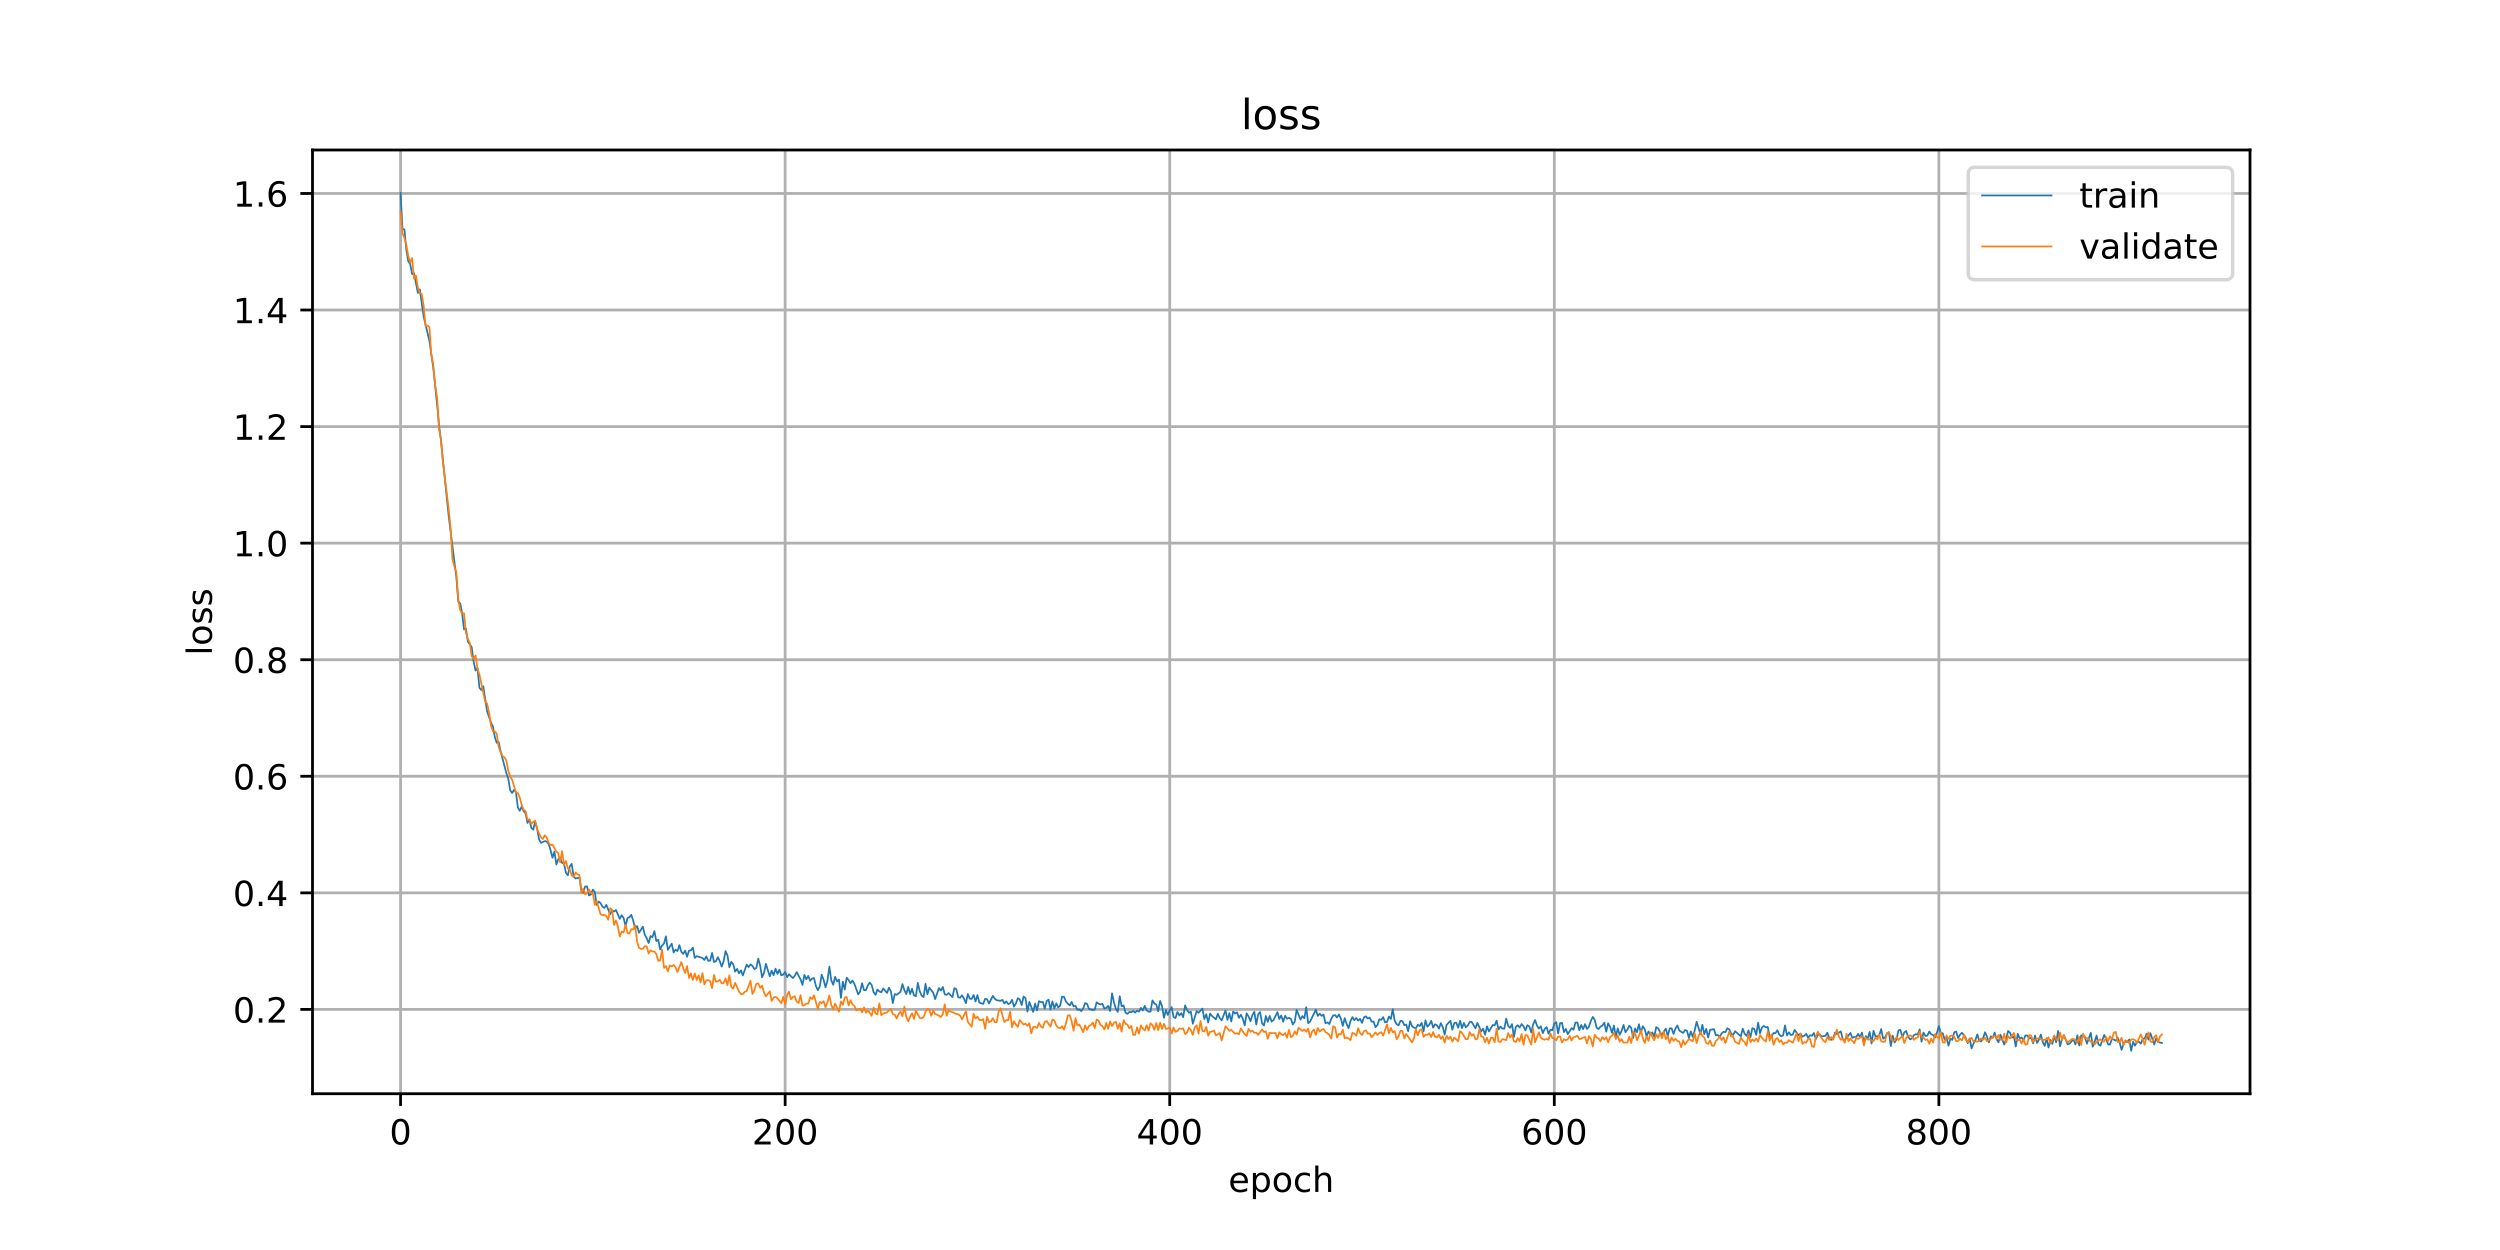<?xml version="1.0" encoding="utf-8" standalone="no"?>
<!DOCTYPE svg PUBLIC "-//W3C//DTD SVG 1.1//EN"
  "http://www.w3.org/Graphics/SVG/1.1/DTD/svg11.dtd">
<!-- Created with matplotlib (https://matplotlib.org/) -->
<svg height="360pt" version="1.1" viewBox="0 0 720 360" width="720pt" xmlns="http://www.w3.org/2000/svg" xmlns:xlink="http://www.w3.org/1999/xlink">
 <defs>
  <style type="text/css">
*{stroke-linecap:butt;stroke-linejoin:round;}
  </style>
 </defs>
 <g id="figure_1">
  <g id="patch_1">
   <path d="M 0 360 
L 720 360 
L 720 0 
L 0 0 
z
" style="fill:#ffffff;"/>
  </g>
  <g id="axes_1">
   <g id="patch_2">
    <path d="M 90 315 
L 648 315 
L 648 43.2 
L 90 43.2 
z
" style="fill:#ffffff;"/>
   </g>
   <g id="matplotlib.axis_1">
    <g id="xtick_1">
     <g id="line2d_1">
      <path clip-path="url(#paa485104b6)" d="M 115.364 315 
L 115.364 43.2 
" style="fill:none;stroke:#b0b0b0;stroke-linecap:square;stroke-width:0.8;"/>
     </g>
     <g id="line2d_2">
      <defs>
       <path d="M 0 0 
L 0 3.5 
" id="m91dec54a75" style="stroke:#000000;stroke-width:0.8;"/>
      </defs>
      <g>
       <use style="stroke:#000000;stroke-width:0.8;" x="115.364" xlink:href="#m91dec54a75" y="315"/>
      </g>
     </g>
     <g id="text_1">
      <!-- 0 -->
      <defs>
       <path d="M 31.781 66.406 
Q 24.172 66.406 20.328 58.906 
Q 16.5 51.422 16.5 36.375 
Q 16.5 21.391 20.328 13.891 
Q 24.172 6.391 31.781 6.391 
Q 39.453 6.391 43.281 13.891 
Q 47.125 21.391 47.125 36.375 
Q 47.125 51.422 43.281 58.906 
Q 39.453 66.406 31.781 66.406 
z
M 31.781 74.219 
Q 44.047 74.219 50.516 64.516 
Q 56.984 54.828 56.984 36.375 
Q 56.984 17.969 50.516 8.266 
Q 44.047 -1.422 31.781 -1.422 
Q 19.531 -1.422 13.062 8.266 
Q 6.594 17.969 6.594 36.375 
Q 6.594 54.828 13.062 64.516 
Q 19.531 74.219 31.781 74.219 
z
" id="DejaVuSans-48"/>
      </defs>
      <g transform="translate(112.182 329.598)scale(0.1 -0.1)">
       <use xlink:href="#DejaVuSans-48"/>
      </g>
     </g>
    </g>
    <g id="xtick_2">
     <g id="line2d_3">
      <path clip-path="url(#paa485104b6)" d="M 226.122 315 
L 226.122 43.2 
" style="fill:none;stroke:#b0b0b0;stroke-linecap:square;stroke-width:0.8;"/>
     </g>
     <g id="line2d_4">
      <g>
       <use style="stroke:#000000;stroke-width:0.8;" x="226.122" xlink:href="#m91dec54a75" y="315"/>
      </g>
     </g>
     <g id="text_2">
      <!-- 200 -->
      <defs>
       <path d="M 19.188 8.297 
L 53.609 8.297 
L 53.609 0 
L 7.328 0 
L 7.328 8.297 
Q 12.938 14.109 22.625 23.891 
Q 32.328 33.688 34.812 36.531 
Q 39.547 41.844 41.422 45.531 
Q 43.312 49.219 43.312 52.781 
Q 43.312 58.594 39.234 62.25 
Q 35.156 65.922 28.609 65.922 
Q 23.969 65.922 18.812 64.312 
Q 13.672 62.703 7.812 59.422 
L 7.812 69.391 
Q 13.766 71.781 18.938 73 
Q 24.125 74.219 28.422 74.219 
Q 39.75 74.219 46.484 68.547 
Q 53.219 62.891 53.219 53.422 
Q 53.219 48.922 51.531 44.891 
Q 49.859 40.875 45.406 35.406 
Q 44.188 33.984 37.641 27.219 
Q 31.109 20.453 19.188 8.297 
z
" id="DejaVuSans-50"/>
      </defs>
      <g transform="translate(216.578 329.598)scale(0.1 -0.1)">
       <use xlink:href="#DejaVuSans-50"/>
       <use x="63.623" xlink:href="#DejaVuSans-48"/>
       <use x="127.246" xlink:href="#DejaVuSans-48"/>
      </g>
     </g>
    </g>
    <g id="xtick_3">
     <g id="line2d_5">
      <path clip-path="url(#paa485104b6)" d="M 336.88 315 
L 336.88 43.2 
" style="fill:none;stroke:#b0b0b0;stroke-linecap:square;stroke-width:0.8;"/>
     </g>
     <g id="line2d_6">
      <g>
       <use style="stroke:#000000;stroke-width:0.8;" x="336.88" xlink:href="#m91dec54a75" y="315"/>
      </g>
     </g>
     <g id="text_3">
      <!-- 400 -->
      <defs>
       <path d="M 37.797 64.312 
L 12.891 25.391 
L 37.797 25.391 
z
M 35.203 72.906 
L 47.609 72.906 
L 47.609 25.391 
L 58.016 25.391 
L 58.016 17.188 
L 47.609 17.188 
L 47.609 0 
L 37.797 0 
L 37.797 17.188 
L 4.891 17.188 
L 4.891 26.703 
z
" id="DejaVuSans-52"/>
      </defs>
      <g transform="translate(327.336 329.598)scale(0.1 -0.1)">
       <use xlink:href="#DejaVuSans-52"/>
       <use x="63.623" xlink:href="#DejaVuSans-48"/>
       <use x="127.246" xlink:href="#DejaVuSans-48"/>
      </g>
     </g>
    </g>
    <g id="xtick_4">
     <g id="line2d_7">
      <path clip-path="url(#paa485104b6)" d="M 447.638 315 
L 447.638 43.2 
" style="fill:none;stroke:#b0b0b0;stroke-linecap:square;stroke-width:0.8;"/>
     </g>
     <g id="line2d_8">
      <g>
       <use style="stroke:#000000;stroke-width:0.8;" x="447.638" xlink:href="#m91dec54a75" y="315"/>
      </g>
     </g>
     <g id="text_4">
      <!-- 600 -->
      <defs>
       <path d="M 33.016 40.375 
Q 26.375 40.375 22.484 35.828 
Q 18.609 31.297 18.609 23.391 
Q 18.609 15.531 22.484 10.953 
Q 26.375 6.391 33.016 6.391 
Q 39.656 6.391 43.531 10.953 
Q 47.406 15.531 47.406 23.391 
Q 47.406 31.297 43.531 35.828 
Q 39.656 40.375 33.016 40.375 
z
M 52.594 71.297 
L 52.594 62.312 
Q 48.875 64.062 45.094 64.984 
Q 41.312 65.922 37.594 65.922 
Q 27.828 65.922 22.672 59.328 
Q 17.531 52.734 16.797 39.406 
Q 19.672 43.656 24.016 45.922 
Q 28.375 48.188 33.594 48.188 
Q 44.578 48.188 50.953 41.516 
Q 57.328 34.859 57.328 23.391 
Q 57.328 12.156 50.688 5.359 
Q 44.047 -1.422 33.016 -1.422 
Q 20.359 -1.422 13.672 8.266 
Q 6.984 17.969 6.984 36.375 
Q 6.984 53.656 15.188 63.938 
Q 23.391 74.219 37.203 74.219 
Q 40.922 74.219 44.703 73.484 
Q 48.484 72.75 52.594 71.297 
z
" id="DejaVuSans-54"/>
      </defs>
      <g transform="translate(438.095 329.598)scale(0.1 -0.1)">
       <use xlink:href="#DejaVuSans-54"/>
       <use x="63.623" xlink:href="#DejaVuSans-48"/>
       <use x="127.246" xlink:href="#DejaVuSans-48"/>
      </g>
     </g>
    </g>
    <g id="xtick_5">
     <g id="line2d_9">
      <path clip-path="url(#paa485104b6)" d="M 558.397 315 
L 558.397 43.2 
" style="fill:none;stroke:#b0b0b0;stroke-linecap:square;stroke-width:0.8;"/>
     </g>
     <g id="line2d_10">
      <g>
       <use style="stroke:#000000;stroke-width:0.8;" x="558.397" xlink:href="#m91dec54a75" y="315"/>
      </g>
     </g>
     <g id="text_5">
      <!-- 800 -->
      <defs>
       <path d="M 31.781 34.625 
Q 24.75 34.625 20.719 30.859 
Q 16.703 27.094 16.703 20.516 
Q 16.703 13.922 20.719 10.156 
Q 24.75 6.391 31.781 6.391 
Q 38.812 6.391 42.859 10.172 
Q 46.922 13.969 46.922 20.516 
Q 46.922 27.094 42.891 30.859 
Q 38.875 34.625 31.781 34.625 
z
M 21.922 38.812 
Q 15.578 40.375 12.031 44.719 
Q 8.5 49.078 8.5 55.328 
Q 8.5 64.062 14.719 69.141 
Q 20.953 74.219 31.781 74.219 
Q 42.672 74.219 48.875 69.141 
Q 55.078 64.062 55.078 55.328 
Q 55.078 49.078 51.531 44.719 
Q 48 40.375 41.703 38.812 
Q 48.828 37.156 52.797 32.312 
Q 56.781 27.484 56.781 20.516 
Q 56.781 9.906 50.312 4.234 
Q 43.844 -1.422 31.781 -1.422 
Q 19.734 -1.422 13.25 4.234 
Q 6.781 9.906 6.781 20.516 
Q 6.781 27.484 10.781 32.312 
Q 14.797 37.156 21.922 38.812 
z
M 18.312 54.391 
Q 18.312 48.734 21.844 45.562 
Q 25.391 42.391 31.781 42.391 
Q 38.141 42.391 41.719 45.562 
Q 45.312 48.734 45.312 54.391 
Q 45.312 60.062 41.719 63.234 
Q 38.141 66.406 31.781 66.406 
Q 25.391 66.406 21.844 63.234 
Q 18.312 60.062 18.312 54.391 
z
" id="DejaVuSans-56"/>
      </defs>
      <g transform="translate(548.853 329.598)scale(0.1 -0.1)">
       <use xlink:href="#DejaVuSans-56"/>
       <use x="63.623" xlink:href="#DejaVuSans-48"/>
       <use x="127.246" xlink:href="#DejaVuSans-48"/>
      </g>
     </g>
    </g>
    <g id="text_6">
     <!-- epoch -->
     <defs>
      <path d="M 56.203 29.594 
L 56.203 25.203 
L 14.891 25.203 
Q 15.484 15.922 20.484 11.062 
Q 25.484 6.203 34.422 6.203 
Q 39.594 6.203 44.453 7.469 
Q 49.312 8.734 54.109 11.281 
L 54.109 2.781 
Q 49.266 0.734 44.188 -0.344 
Q 39.109 -1.422 33.891 -1.422 
Q 20.797 -1.422 13.156 6.188 
Q 5.516 13.812 5.516 26.812 
Q 5.516 40.234 12.766 48.109 
Q 20.016 56 32.328 56 
Q 43.359 56 49.781 48.891 
Q 56.203 41.797 56.203 29.594 
z
M 47.219 32.234 
Q 47.125 39.594 43.094 43.984 
Q 39.062 48.391 32.422 48.391 
Q 24.906 48.391 20.391 44.141 
Q 15.875 39.891 15.188 32.172 
z
" id="DejaVuSans-101"/>
      <path d="M 18.109 8.203 
L 18.109 -20.797 
L 9.078 -20.797 
L 9.078 54.688 
L 18.109 54.688 
L 18.109 46.391 
Q 20.953 51.266 25.266 53.625 
Q 29.594 56 35.594 56 
Q 45.562 56 51.781 48.094 
Q 58.016 40.188 58.016 27.297 
Q 58.016 14.406 51.781 6.484 
Q 45.562 -1.422 35.594 -1.422 
Q 29.594 -1.422 25.266 0.953 
Q 20.953 3.328 18.109 8.203 
z
M 48.688 27.297 
Q 48.688 37.203 44.609 42.844 
Q 40.531 48.484 33.406 48.484 
Q 26.266 48.484 22.188 42.844 
Q 18.109 37.203 18.109 27.297 
Q 18.109 17.391 22.188 11.75 
Q 26.266 6.109 33.406 6.109 
Q 40.531 6.109 44.609 11.75 
Q 48.688 17.391 48.688 27.297 
z
" id="DejaVuSans-112"/>
      <path d="M 30.609 48.391 
Q 23.391 48.391 19.188 42.75 
Q 14.984 37.109 14.984 27.297 
Q 14.984 17.484 19.156 11.844 
Q 23.344 6.203 30.609 6.203 
Q 37.797 6.203 41.984 11.859 
Q 46.188 17.531 46.188 27.297 
Q 46.188 37.016 41.984 42.703 
Q 37.797 48.391 30.609 48.391 
z
M 30.609 56 
Q 42.328 56 49.016 48.375 
Q 55.719 40.766 55.719 27.297 
Q 55.719 13.875 49.016 6.219 
Q 42.328 -1.422 30.609 -1.422 
Q 18.844 -1.422 12.172 6.219 
Q 5.516 13.875 5.516 27.297 
Q 5.516 40.766 12.172 48.375 
Q 18.844 56 30.609 56 
z
" id="DejaVuSans-111"/>
      <path d="M 48.781 52.594 
L 48.781 44.188 
Q 44.969 46.297 41.141 47.344 
Q 37.312 48.391 33.406 48.391 
Q 24.656 48.391 19.812 42.844 
Q 14.984 37.312 14.984 27.297 
Q 14.984 17.281 19.812 11.734 
Q 24.656 6.203 33.406 6.203 
Q 37.312 6.203 41.141 7.25 
Q 44.969 8.297 48.781 10.406 
L 48.781 2.094 
Q 45.016 0.344 40.984 -0.531 
Q 36.969 -1.422 32.422 -1.422 
Q 20.062 -1.422 12.781 6.344 
Q 5.516 14.109 5.516 27.297 
Q 5.516 40.672 12.859 48.328 
Q 20.219 56 33.016 56 
Q 37.156 56 41.109 55.141 
Q 45.062 54.297 48.781 52.594 
z
" id="DejaVuSans-99"/>
      <path d="M 54.891 33.016 
L 54.891 0 
L 45.906 0 
L 45.906 32.719 
Q 45.906 40.484 42.875 44.328 
Q 39.844 48.188 33.797 48.188 
Q 26.516 48.188 22.312 43.547 
Q 18.109 38.922 18.109 30.906 
L 18.109 0 
L 9.078 0 
L 9.078 75.984 
L 18.109 75.984 
L 18.109 46.188 
Q 21.344 51.125 25.703 53.562 
Q 30.078 56 35.797 56 
Q 45.219 56 50.047 50.172 
Q 54.891 44.344 54.891 33.016 
z
" id="DejaVuSans-104"/>
     </defs>
     <g transform="translate(353.772 343.277)scale(0.1 -0.1)">
      <use xlink:href="#DejaVuSans-101"/>
      <use x="61.523" xlink:href="#DejaVuSans-112"/>
      <use x="125" xlink:href="#DejaVuSans-111"/>
      <use x="186.182" xlink:href="#DejaVuSans-99"/>
      <use x="241.162" xlink:href="#DejaVuSans-104"/>
     </g>
    </g>
   </g>
   <g id="matplotlib.axis_2">
    <g id="ytick_1">
     <g id="line2d_11">
      <path clip-path="url(#paa485104b6)" d="M 90 290.71 
L 648 290.71 
" style="fill:none;stroke:#b0b0b0;stroke-linecap:square;stroke-width:0.8;"/>
     </g>
     <g id="line2d_12">
      <defs>
       <path d="M 0 0 
L -3.5 0 
" id="me040d6e6f1" style="stroke:#000000;stroke-width:0.8;"/>
      </defs>
      <g>
       <use style="stroke:#000000;stroke-width:0.8;" x="90" xlink:href="#me040d6e6f1" y="290.71"/>
      </g>
     </g>
     <g id="text_7">
      <!-- 0.2 -->
      <defs>
       <path d="M 10.688 12.406 
L 21 12.406 
L 21 0 
L 10.688 0 
z
" id="DejaVuSans-46"/>
      </defs>
      <g transform="translate(67.097 294.509)scale(0.1 -0.1)">
       <use xlink:href="#DejaVuSans-48"/>
       <use x="63.623" xlink:href="#DejaVuSans-46"/>
       <use x="95.41" xlink:href="#DejaVuSans-50"/>
      </g>
     </g>
    </g>
    <g id="ytick_2">
     <g id="line2d_13">
      <path clip-path="url(#paa485104b6)" d="M 90 257.139 
L 648 257.139 
" style="fill:none;stroke:#b0b0b0;stroke-linecap:square;stroke-width:0.8;"/>
     </g>
     <g id="line2d_14">
      <g>
       <use style="stroke:#000000;stroke-width:0.8;" x="90" xlink:href="#me040d6e6f1" y="257.139"/>
      </g>
     </g>
     <g id="text_8">
      <!-- 0.4 -->
      <g transform="translate(67.097 260.938)scale(0.1 -0.1)">
       <use xlink:href="#DejaVuSans-48"/>
       <use x="63.623" xlink:href="#DejaVuSans-46"/>
       <use x="95.41" xlink:href="#DejaVuSans-52"/>
      </g>
     </g>
    </g>
    <g id="ytick_3">
     <g id="line2d_15">
      <path clip-path="url(#paa485104b6)" d="M 90 223.568 
L 648 223.568 
" style="fill:none;stroke:#b0b0b0;stroke-linecap:square;stroke-width:0.8;"/>
     </g>
     <g id="line2d_16">
      <g>
       <use style="stroke:#000000;stroke-width:0.8;" x="90" xlink:href="#me040d6e6f1" y="223.568"/>
      </g>
     </g>
     <g id="text_9">
      <!-- 0.6 -->
      <g transform="translate(67.097 227.367)scale(0.1 -0.1)">
       <use xlink:href="#DejaVuSans-48"/>
       <use x="63.623" xlink:href="#DejaVuSans-46"/>
       <use x="95.41" xlink:href="#DejaVuSans-54"/>
      </g>
     </g>
    </g>
    <g id="ytick_4">
     <g id="line2d_17">
      <path clip-path="url(#paa485104b6)" d="M 90 189.997 
L 648 189.997 
" style="fill:none;stroke:#b0b0b0;stroke-linecap:square;stroke-width:0.8;"/>
     </g>
     <g id="line2d_18">
      <g>
       <use style="stroke:#000000;stroke-width:0.8;" x="90" xlink:href="#me040d6e6f1" y="189.997"/>
      </g>
     </g>
     <g id="text_10">
      <!-- 0.8 -->
      <g transform="translate(67.097 193.796)scale(0.1 -0.1)">
       <use xlink:href="#DejaVuSans-48"/>
       <use x="63.623" xlink:href="#DejaVuSans-46"/>
       <use x="95.41" xlink:href="#DejaVuSans-56"/>
      </g>
     </g>
    </g>
    <g id="ytick_5">
     <g id="line2d_19">
      <path clip-path="url(#paa485104b6)" d="M 90 156.426 
L 648 156.426 
" style="fill:none;stroke:#b0b0b0;stroke-linecap:square;stroke-width:0.8;"/>
     </g>
     <g id="line2d_20">
      <g>
       <use style="stroke:#000000;stroke-width:0.8;" x="90" xlink:href="#me040d6e6f1" y="156.426"/>
      </g>
     </g>
     <g id="text_11">
      <!-- 1.0 -->
      <defs>
       <path d="M 12.406 8.297 
L 28.516 8.297 
L 28.516 63.922 
L 10.984 60.406 
L 10.984 69.391 
L 28.422 72.906 
L 38.281 72.906 
L 38.281 8.297 
L 54.391 8.297 
L 54.391 0 
L 12.406 0 
z
" id="DejaVuSans-49"/>
      </defs>
      <g transform="translate(67.097 160.225)scale(0.1 -0.1)">
       <use xlink:href="#DejaVuSans-49"/>
       <use x="63.623" xlink:href="#DejaVuSans-46"/>
       <use x="95.41" xlink:href="#DejaVuSans-48"/>
      </g>
     </g>
    </g>
    <g id="ytick_6">
     <g id="line2d_21">
      <path clip-path="url(#paa485104b6)" d="M 90 122.855 
L 648 122.855 
" style="fill:none;stroke:#b0b0b0;stroke-linecap:square;stroke-width:0.8;"/>
     </g>
     <g id="line2d_22">
      <g>
       <use style="stroke:#000000;stroke-width:0.8;" x="90" xlink:href="#me040d6e6f1" y="122.855"/>
      </g>
     </g>
     <g id="text_12">
      <!-- 1.2 -->
      <g transform="translate(67.097 126.654)scale(0.1 -0.1)">
       <use xlink:href="#DejaVuSans-49"/>
       <use x="63.623" xlink:href="#DejaVuSans-46"/>
       <use x="95.41" xlink:href="#DejaVuSans-50"/>
      </g>
     </g>
    </g>
    <g id="ytick_7">
     <g id="line2d_23">
      <path clip-path="url(#paa485104b6)" d="M 90 89.284 
L 648 89.284 
" style="fill:none;stroke:#b0b0b0;stroke-linecap:square;stroke-width:0.8;"/>
     </g>
     <g id="line2d_24">
      <g>
       <use style="stroke:#000000;stroke-width:0.8;" x="90" xlink:href="#me040d6e6f1" y="89.284"/>
      </g>
     </g>
     <g id="text_13">
      <!-- 1.4 -->
      <g transform="translate(67.097 93.084)scale(0.1 -0.1)">
       <use xlink:href="#DejaVuSans-49"/>
       <use x="63.623" xlink:href="#DejaVuSans-46"/>
       <use x="95.41" xlink:href="#DejaVuSans-52"/>
      </g>
     </g>
    </g>
    <g id="ytick_8">
     <g id="line2d_25">
      <path clip-path="url(#paa485104b6)" d="M 90 55.713 
L 648 55.713 
" style="fill:none;stroke:#b0b0b0;stroke-linecap:square;stroke-width:0.8;"/>
     </g>
     <g id="line2d_26">
      <g>
       <use style="stroke:#000000;stroke-width:0.8;" x="90" xlink:href="#me040d6e6f1" y="55.713"/>
      </g>
     </g>
     <g id="text_14">
      <!-- 1.6 -->
      <g transform="translate(67.097 59.513)scale(0.1 -0.1)">
       <use xlink:href="#DejaVuSans-49"/>
       <use x="63.623" xlink:href="#DejaVuSans-46"/>
       <use x="95.41" xlink:href="#DejaVuSans-54"/>
      </g>
     </g>
    </g>
    <g id="text_15">
     <!-- loss -->
     <defs>
      <path d="M 9.422 75.984 
L 18.406 75.984 
L 18.406 0 
L 9.422 0 
z
" id="DejaVuSans-108"/>
      <path d="M 44.281 53.078 
L 44.281 44.578 
Q 40.484 46.531 36.375 47.5 
Q 32.281 48.484 27.875 48.484 
Q 21.188 48.484 17.844 46.438 
Q 14.5 44.391 14.5 40.281 
Q 14.5 37.156 16.891 35.375 
Q 19.281 33.594 26.516 31.984 
L 29.594 31.297 
Q 39.156 29.25 43.188 25.516 
Q 47.219 21.781 47.219 15.094 
Q 47.219 7.469 41.188 3.016 
Q 35.156 -1.422 24.609 -1.422 
Q 20.219 -1.422 15.453 -0.562 
Q 10.688 0.297 5.422 2 
L 5.422 11.281 
Q 10.406 8.688 15.234 7.391 
Q 20.062 6.109 24.812 6.109 
Q 31.156 6.109 34.562 8.281 
Q 37.984 10.453 37.984 14.406 
Q 37.984 18.062 35.516 20.016 
Q 33.062 21.969 24.703 23.781 
L 21.578 24.516 
Q 13.234 26.266 9.516 29.906 
Q 5.812 33.547 5.812 39.891 
Q 5.812 47.609 11.281 51.797 
Q 16.75 56 26.812 56 
Q 31.781 56 36.172 55.266 
Q 40.578 54.547 44.281 53.078 
z
" id="DejaVuSans-115"/>
     </defs>
     <g transform="translate(61.017 188.758)rotate(-90)scale(0.1 -0.1)">
      <use xlink:href="#DejaVuSans-108"/>
      <use x="27.783" xlink:href="#DejaVuSans-111"/>
      <use x="88.965" xlink:href="#DejaVuSans-115"/>
      <use x="141.064" xlink:href="#DejaVuSans-115"/>
     </g>
    </g>
   </g>
   <g id="line2d_27">
    <path clip-path="url(#paa485104b6)" d="M 115.364 55.555 
L 115.917 65.95 
L 116.471 66.08 
L 117.025 71.985 
L 117.579 75.258 
L 118.133 76.04 
L 118.686 78.942 
L 119.24 78.705 
L 120.348 84.368 
L 120.902 83.328 
L 122.009 91.183 
L 123.671 98.191 
L 124.778 105.916 
L 125.886 116.457 
L 126.439 122.425 
L 126.993 126.806 
L 129.208 148.555 
L 131.424 166.167 
L 131.977 173.242 
L 132.531 173.786 
L 133.085 176.553 
L 133.639 181.271 
L 134.193 181.058 
L 134.746 184.802 
L 135.854 186.401 
L 136.408 190.542 
L 136.961 193.13 
L 137.515 192.4 
L 138.069 198.073 
L 138.623 198.724 
L 139.177 197.638 
L 140.284 204.853 
L 141.392 208.122 
L 141.946 209.171 
L 142.499 212.237 
L 143.053 213.946 
L 143.607 213.625 
L 144.161 216.351 
L 145.822 222.619 
L 146.376 224.212 
L 146.93 227.592 
L 147.484 228.392 
L 148.037 227.483 
L 148.591 228.167 
L 149.145 232.554 
L 149.699 233.51 
L 150.252 232.274 
L 150.806 233.631 
L 151.36 234.218 
L 151.914 237.014 
L 152.468 235.997 
L 153.021 238.421 
L 153.575 238.936 
L 154.129 236.663 
L 154.683 238.621 
L 155.237 241.718 
L 155.79 242.741 
L 156.898 242.234 
L 157.452 242.381 
L 158.006 243.065 
L 158.559 244.801 
L 159.113 247.016 
L 159.667 245.275 
L 160.221 248.975 
L 160.775 247.51 
L 161.328 246.96 
L 161.882 248.512 
L 162.436 248.689 
L 162.99 251.392 
L 163.543 252.096 
L 164.097 249.496 
L 164.651 248.803 
L 165.205 252.476 
L 165.759 253.005 
L 166.866 252.746 
L 167.42 256.181 
L 167.974 257.081 
L 168.528 255.309 
L 169.081 255.298 
L 169.635 257.877 
L 170.189 257.611 
L 170.743 256.216 
L 171.297 256.863 
L 171.85 260.615 
L 172.404 259.646 
L 172.958 260.084 
L 173.512 261.116 
L 174.066 261.481 
L 174.619 260.589 
L 175.727 263.322 
L 176.281 262.21 
L 176.834 262.533 
L 177.388 262.069 
L 178.496 264.627 
L 179.05 263.593 
L 179.603 264.374 
L 180.157 266.744 
L 180.711 264.424 
L 181.265 264.164 
L 181.819 263.481 
L 182.372 265.183 
L 182.926 267.478 
L 183.48 266.708 
L 184.034 268.642 
L 185.141 266.881 
L 185.695 269.217 
L 186.249 270.167 
L 186.803 271.597 
L 187.356 269.563 
L 187.91 269.905 
L 188.464 268.152 
L 189.018 271.018 
L 189.572 270.649 
L 190.125 273.446 
L 190.679 272.303 
L 191.233 271.714 
L 191.787 269.66 
L 192.341 273.544 
L 193.448 271.772 
L 194.002 274.298 
L 194.556 273.518 
L 195.11 273.896 
L 195.663 272.192 
L 196.217 274.099 
L 196.771 274.713 
L 197.325 273.776 
L 197.879 275.551 
L 198.432 273.783 
L 198.986 273.687 
L 199.54 272.902 
L 200.094 275.896 
L 200.647 275.367 
L 202.309 275.904 
L 202.863 276.468 
L 203.416 275.445 
L 203.97 276.71 
L 204.524 276.665 
L 205.078 274.449 
L 205.632 277.059 
L 206.185 276.83 
L 206.739 275.669 
L 207.293 276.799 
L 207.847 278.379 
L 208.401 276.842 
L 208.954 273.921 
L 209.508 275.15 
L 210.062 278.554 
L 210.616 277.028 
L 211.17 277.682 
L 211.723 279.821 
L 212.277 279.053 
L 212.831 280.313 
L 213.385 279.443 
L 213.938 280.926 
L 215.046 277.795 
L 215.6 278.525 
L 216.154 277.759 
L 216.707 278.174 
L 217.261 279.097 
L 217.815 278.805 
L 218.369 276.082 
L 218.923 278.054 
L 219.476 281.476 
L 220.03 280.19 
L 220.584 277.581 
L 221.692 281.188 
L 222.245 279.546 
L 222.799 280.871 
L 223.353 278.977 
L 223.907 280.488 
L 224.46 279.254 
L 225.014 280.905 
L 225.568 280.678 
L 226.122 279.936 
L 226.676 281.418 
L 227.229 280.593 
L 228.337 281.687 
L 228.891 281.05 
L 229.445 279.967 
L 230.552 282.049 
L 231.106 283.658 
L 231.66 280.771 
L 232.214 282.041 
L 232.767 281.066 
L 233.321 282.475 
L 233.875 281.831 
L 234.429 281.678 
L 234.983 283.972 
L 235.536 285.164 
L 236.09 284.118 
L 236.644 280.715 
L 237.198 282.177 
L 237.751 284.329 
L 238.305 282.5 
L 238.859 278.38 
L 239.413 282.343 
L 239.967 283.61 
L 240.52 281.332 
L 241.074 282.659 
L 241.628 282.113 
L 242.182 287.397 
L 242.736 282.739 
L 243.289 284.985 
L 243.843 281.576 
L 244.397 282.243 
L 244.951 283.16 
L 245.505 282.417 
L 246.058 283.336 
L 247.166 286.384 
L 247.72 285.512 
L 248.274 283.161 
L 248.827 285.141 
L 249.381 285.174 
L 249.935 283.812 
L 250.489 282.983 
L 251.042 283.686 
L 251.596 285.748 
L 252.15 286.507 
L 252.704 284.995 
L 253.258 285.54 
L 253.811 285.769 
L 254.365 284.698 
L 255.473 285.959 
L 256.027 284.446 
L 256.58 285.538 
L 257.134 288.883 
L 257.688 286.278 
L 258.242 286.512 
L 259.349 285.628 
L 259.903 283.425 
L 260.457 285.143 
L 261.011 286.304 
L 261.565 284.229 
L 262.118 286.282 
L 262.672 284.776 
L 263.226 286.698 
L 263.78 286.884 
L 264.333 283.059 
L 264.887 285.477 
L 265.441 286.749 
L 265.995 287.163 
L 266.549 283.349 
L 267.102 286.348 
L 267.656 284.457 
L 268.764 285.908 
L 269.318 287.741 
L 270.425 284.55 
L 270.979 285.297 
L 271.533 284.24 
L 272.087 286.37 
L 272.64 286.521 
L 273.194 286.007 
L 274.302 287.16 
L 274.855 284.591 
L 275.409 284.877 
L 275.963 287.219 
L 276.517 287.336 
L 277.071 286.645 
L 277.624 287.576 
L 278.178 288.921 
L 278.732 286.284 
L 279.286 287.61 
L 279.84 287.698 
L 280.393 286.555 
L 280.947 288.429 
L 281.501 286.592 
L 282.055 288.76 
L 283.162 289.113 
L 283.716 287.673 
L 284.27 287.777 
L 284.824 288.998 
L 285.931 286.823 
L 286.485 287.596 
L 287.039 288.064 
L 288.146 288.239 
L 288.7 287.95 
L 289.254 289.003 
L 289.808 288.413 
L 290.362 289.182 
L 290.915 288.919 
L 291.469 287.952 
L 292.023 289.907 
L 292.577 289.033 
L 293.131 287.477 
L 293.684 287.829 
L 294.238 289.458 
L 294.792 286.993 
L 295.346 287.469 
L 295.9 291.334 
L 296.453 288.565 
L 297.561 291.427 
L 298.115 289.01 
L 298.669 290.989 
L 299.222 288.342 
L 299.776 288.618 
L 300.33 288.545 
L 300.884 290.504 
L 301.437 288.316 
L 301.991 287.897 
L 302.545 290.767 
L 303.099 288.393 
L 303.653 290.411 
L 304.206 288.957 
L 304.76 290.135 
L 305.314 289.655 
L 305.868 287.052 
L 306.422 287.081 
L 306.975 288.398 
L 307.529 289.076 
L 308.083 289.552 
L 308.637 288.569 
L 309.191 289.835 
L 309.744 289.693 
L 310.298 290.84 
L 310.852 290.699 
L 311.406 291.201 
L 311.96 290.455 
L 312.513 288.879 
L 313.067 289.109 
L 313.621 290.55 
L 314.728 290.919 
L 315.282 290.766 
L 315.836 288.66 
L 316.39 289.065 
L 316.944 289.274 
L 317.497 289.108 
L 318.051 290.45 
L 318.605 290.254 
L 319.159 289.696 
L 319.713 291.162 
L 320.266 286.082 
L 320.82 288.69 
L 321.374 290.566 
L 321.928 291.424 
L 322.482 286.905 
L 323.035 289.825 
L 323.589 289.559 
L 324.143 291.636 
L 324.697 291.987 
L 325.25 291.415 
L 325.804 291.505 
L 326.358 291.159 
L 326.912 291.626 
L 327.466 291.083 
L 328.019 291.364 
L 328.573 290.272 
L 329.127 291.043 
L 329.681 289.685 
L 330.235 290.943 
L 330.788 291.378 
L 331.342 291.347 
L 331.896 288.111 
L 332.45 288.958 
L 333.004 289.32 
L 333.557 291.214 
L 334.111 288.279 
L 334.665 289.774 
L 335.219 293.106 
L 335.773 290.9 
L 336.326 292.292 
L 336.88 290.97 
L 337.434 290.049 
L 337.988 292.9 
L 338.541 293.212 
L 339.095 291.446 
L 339.649 292.453 
L 340.203 291.773 
L 340.757 292.945 
L 341.31 289.573 
L 341.864 290.842 
L 342.418 291.664 
L 342.972 291.359 
L 343.526 294.845 
L 344.633 291.201 
L 345.187 291.68 
L 346.295 290.477 
L 346.848 293.479 
L 347.402 292.085 
L 347.956 294.484 
L 348.51 291.929 
L 349.064 292.607 
L 350.171 293.571 
L 350.725 291.978 
L 351.279 293.164 
L 351.832 293.858 
L 352.94 291.001 
L 353.494 293.725 
L 354.048 291.817 
L 354.601 294.196 
L 355.155 291.31 
L 355.709 291.922 
L 356.263 291.532 
L 356.817 293.145 
L 357.37 292.229 
L 357.924 293.401 
L 358.478 295.327 
L 359.032 291.82 
L 359.586 292.75 
L 360.139 294.131 
L 360.693 292.334 
L 361.247 291.381 
L 361.801 295.073 
L 362.355 292.133 
L 362.908 291.483 
L 363.462 294.675 
L 364.016 295.362 
L 364.57 292.62 
L 365.123 294.284 
L 365.677 292.589 
L 366.231 294.227 
L 366.785 293.754 
L 367.892 291.492 
L 368.446 293.487 
L 369 292.454 
L 369.554 294.26 
L 370.108 292.545 
L 370.661 293.383 
L 371.215 293.142 
L 371.769 293.409 
L 372.323 295.059 
L 372.877 294.256 
L 373.43 290.831 
L 374.538 293.622 
L 375.092 292.618 
L 375.645 293.271 
L 376.199 290.082 
L 376.753 294.661 
L 377.307 294.197 
L 378.968 290.778 
L 379.522 292.579 
L 380.076 291.951 
L 380.63 292.578 
L 381.183 292.202 
L 381.737 294.678 
L 382.291 294.454 
L 382.845 294.927 
L 383.399 293.418 
L 383.952 292.462 
L 384.506 292.35 
L 385.06 293.029 
L 385.614 292.155 
L 386.168 293.355 
L 386.721 295.475 
L 387.275 293.237 
L 387.829 294.886 
L 388.383 296.131 
L 388.936 294.089 
L 389.49 292.921 
L 390.044 293.828 
L 390.598 293.169 
L 391.152 293.947 
L 391.705 293.435 
L 392.259 294.608 
L 392.813 293.008 
L 393.367 292.694 
L 393.921 293.342 
L 394.474 293.057 
L 395.028 294.24 
L 395.582 294.204 
L 396.136 295.822 
L 396.69 295.221 
L 397.243 293.556 
L 397.797 293.708 
L 398.351 292.929 
L 398.905 294.452 
L 399.459 294.31 
L 400.012 292.778 
L 400.566 293.463 
L 401.12 290.653 
L 401.674 293.971 
L 402.227 294.958 
L 402.781 295.298 
L 403.335 293.969 
L 403.889 294.08 
L 404.443 295.245 
L 404.996 295.073 
L 405.55 296.988 
L 406.104 294.124 
L 406.658 295.532 
L 407.212 295.968 
L 407.765 296.156 
L 408.319 295.148 
L 408.873 295.498 
L 409.427 294.587 
L 409.981 297.024 
L 410.534 293.852 
L 411.088 295.697 
L 411.642 295.113 
L 412.196 293.989 
L 412.75 295.973 
L 413.303 294.999 
L 413.857 295.289 
L 414.411 296.239 
L 414.965 294.657 
L 415.518 295.82 
L 416.072 297.957 
L 416.626 295.158 
L 417.734 294.002 
L 418.287 296.57 
L 418.841 294.597 
L 419.395 294.521 
L 419.949 295.966 
L 420.503 294.001 
L 421.056 296.091 
L 421.61 294.612 
L 422.164 295.877 
L 422.718 295.344 
L 423.272 294.343 
L 423.825 294.299 
L 424.933 296.146 
L 425.487 294.595 
L 426.594 297.045 
L 427.148 296.254 
L 427.702 298.009 
L 428.256 295.591 
L 428.809 297.05 
L 429.917 295.207 
L 430.471 295.284 
L 431.025 293.957 
L 431.578 296.495 
L 432.132 295.642 
L 432.686 296.223 
L 433.24 296.257 
L 433.794 293.365 
L 434.347 295.472 
L 434.901 296.025 
L 435.455 294.95 
L 436.009 298.662 
L 436.563 295.725 
L 437.116 295.255 
L 437.67 295.93 
L 438.224 294.93 
L 438.778 295.576 
L 439.331 296.743 
L 439.885 295.252 
L 440.439 295.611 
L 440.993 297.357 
L 441.547 294.989 
L 442.1 293.779 
L 442.654 295.378 
L 443.208 296.213 
L 443.762 295.577 
L 444.316 297.57 
L 444.869 296.329 
L 445.423 295.798 
L 445.977 297.728 
L 446.531 296.546 
L 447.085 296.701 
L 447.638 294.833 
L 448.192 294.372 
L 448.746 297.622 
L 449.3 294.69 
L 449.854 294.578 
L 450.407 297.245 
L 450.961 296.323 
L 451.515 297.839 
L 452.622 296.092 
L 453.176 296.566 
L 453.73 294.487 
L 454.284 294.487 
L 454.838 296.692 
L 455.391 295.19 
L 455.945 296.388 
L 456.499 294.946 
L 457.053 296.35 
L 457.607 295.711 
L 458.16 294.037 
L 458.714 292.88 
L 459.268 293.708 
L 459.822 295.962 
L 460.376 296.375 
L 460.929 295.673 
L 461.483 295.351 
L 462.037 294.526 
L 462.591 297.113 
L 463.145 294.72 
L 463.698 295.722 
L 464.252 297.49 
L 464.806 295.377 
L 465.36 298.626 
L 465.913 296.182 
L 466.467 298.026 
L 467.021 296.889 
L 467.575 295.185 
L 468.129 297.292 
L 468.682 296.549 
L 469.236 295.381 
L 469.79 296.003 
L 470.344 298.909 
L 470.898 296.186 
L 471.451 297.303 
L 472.005 294.977 
L 472.559 297.443 
L 473.113 295.549 
L 473.667 296.389 
L 474.22 298.466 
L 474.774 297.06 
L 475.328 298.065 
L 475.882 297.335 
L 476.435 298.592 
L 476.989 295.787 
L 477.543 296.189 
L 478.651 298.171 
L 479.204 297.037 
L 479.758 296.246 
L 480.312 298.485 
L 480.866 296.159 
L 481.42 296.171 
L 481.973 297.778 
L 482.527 296.241 
L 483.081 295.336 
L 483.635 296.808 
L 484.742 297.492 
L 485.296 296.643 
L 485.85 296.849 
L 486.404 298.959 
L 486.958 297.043 
L 487.511 298.612 
L 488.065 296.804 
L 488.619 294.284 
L 489.726 297.793 
L 490.28 295.135 
L 490.834 297.851 
L 491.388 296.31 
L 491.942 298.819 
L 492.495 296.612 
L 493.603 296.39 
L 494.157 298.188 
L 494.711 298.074 
L 495.264 298.597 
L 495.818 297.622 
L 496.372 297.151 
L 496.926 297.27 
L 497.48 296.111 
L 498.033 296.48 
L 498.587 297.738 
L 499.141 298.058 
L 499.695 296.979 
L 501.356 298.455 
L 501.91 296.27 
L 502.464 297.733 
L 503.017 298.341 
L 503.571 296.767 
L 504.125 298.727 
L 504.679 296.102 
L 505.233 296.35 
L 505.786 298.052 
L 506.34 294.527 
L 506.894 297.573 
L 507.448 295.888 
L 508.002 295.489 
L 508.555 295.862 
L 509.109 295.77 
L 509.663 298.581 
L 510.217 298.614 
L 510.771 297.506 
L 511.324 297.535 
L 511.878 296.711 
L 512.432 297.958 
L 512.986 298.462 
L 513.539 298.164 
L 514.093 295.315 
L 514.647 298.217 
L 515.201 297.316 
L 515.755 298.08 
L 516.308 297.969 
L 516.862 296.612 
L 517.97 298.178 
L 518.524 297.695 
L 519.077 298.558 
L 519.631 298.282 
L 520.185 297.744 
L 520.739 298.909 
L 521.293 298.147 
L 521.846 298.302 
L 522.4 297.507 
L 522.954 299.268 
L 523.508 298.072 
L 524.062 297.856 
L 524.615 298.515 
L 525.723 298.321 
L 526.277 297.41 
L 526.83 299.064 
L 527.384 299.49 
L 527.938 299.107 
L 528.492 297.377 
L 529.046 297.824 
L 530.153 297.035 
L 530.707 299.302 
L 531.261 299.588 
L 532.922 297.492 
L 533.476 298.898 
L 534.03 298.649 
L 534.584 298.685 
L 535.137 297.736 
L 535.691 298.734 
L 536.245 297.383 
L 536.799 300.3 
L 537.353 298.421 
L 537.906 299.088 
L 538.46 297.201 
L 539.014 300.546 
L 539.568 296.885 
L 540.121 298.456 
L 540.675 298.506 
L 541.229 298.135 
L 541.783 296.369 
L 542.337 299.152 
L 542.89 298.731 
L 543.444 297.685 
L 543.998 297.253 
L 544.552 301.259 
L 545.106 298.283 
L 545.659 300.24 
L 546.213 299.303 
L 546.767 296.719 
L 547.321 296.616 
L 547.875 298.773 
L 548.428 297.336 
L 548.982 296.928 
L 549.536 298.559 
L 550.09 299.339 
L 550.644 299.09 
L 551.197 298.097 
L 551.751 297.857 
L 552.305 297.936 
L 552.859 296.454 
L 553.412 300.008 
L 553.966 297.39 
L 554.52 298.348 
L 555.074 298.268 
L 555.628 297.066 
L 556.181 297.879 
L 556.735 298.106 
L 557.289 298.821 
L 557.843 297.424 
L 558.397 295.503 
L 558.95 297.703 
L 559.504 297.561 
L 560.058 299.355 
L 560.612 298.912 
L 561.166 301.164 
L 561.719 299.176 
L 562.273 299.481 
L 562.827 297.288 
L 563.381 297.074 
L 563.934 298.955 
L 564.488 297.992 
L 565.042 297.432 
L 565.596 298.088 
L 566.15 298.977 
L 566.703 300.434 
L 567.257 299.08 
L 567.811 301.932 
L 568.365 300.543 
L 568.919 299.532 
L 569.472 297.893 
L 570.026 299.71 
L 570.58 299.908 
L 571.134 299.002 
L 571.688 297.281 
L 572.241 298.543 
L 572.795 300.192 
L 573.349 298.45 
L 573.903 298.87 
L 574.457 297.367 
L 575.01 299.265 
L 575.564 300.187 
L 576.118 297.977 
L 577.225 300.825 
L 577.779 299.193 
L 578.333 296.911 
L 578.887 297.437 
L 579.441 298.835 
L 579.994 298.522 
L 580.548 301.387 
L 581.102 297.751 
L 581.656 299.083 
L 582.21 298.803 
L 582.763 299.631 
L 583.317 298.204 
L 583.871 298.236 
L 584.425 299.084 
L 584.979 298.837 
L 585.532 300.471 
L 586.086 298.225 
L 586.64 300.365 
L 587.194 299.499 
L 587.748 297.94 
L 588.301 300.086 
L 588.855 301.224 
L 589.409 299.026 
L 589.963 301.677 
L 590.516 299.512 
L 591.07 300.641 
L 591.624 298.429 
L 592.178 300.161 
L 592.732 296.898 
L 593.285 301.35 
L 593.839 299.301 
L 594.393 298.145 
L 595.501 300.789 
L 596.054 300.572 
L 597.162 299.277 
L 597.716 300.793 
L 598.27 298.166 
L 598.823 301.096 
L 599.377 298.197 
L 599.931 298.34 
L 600.485 298.773 
L 601.039 300.564 
L 602.146 297.458 
L 602.7 301.456 
L 603.254 300.043 
L 603.807 298.229 
L 604.361 300.797 
L 604.915 301.148 
L 606.023 298.053 
L 606.576 299.21 
L 607.13 300.812 
L 607.684 300.816 
L 608.238 299.119 
L 609.345 299.732 
L 609.899 298.885 
L 610.453 300.212 
L 611.007 302.372 
L 611.561 300.785 
L 612.114 299.825 
L 612.668 300.112 
L 613.222 299.379 
L 613.776 302.645 
L 614.329 300.037 
L 614.883 301.161 
L 615.437 300.121 
L 615.991 300.002 
L 616.545 300.572 
L 617.098 299.244 
L 617.652 299.099 
L 618.206 297.721 
L 618.76 299.406 
L 619.314 297.551 
L 620.421 300.814 
L 620.975 298.989 
L 621.529 300.109 
L 622.636 300.376 
L 622.636 300.376 
" style="fill:none;stroke:#1f77b4;stroke-linecap:square;stroke-width:0.5;"/>
   </g>
   <g id="line2d_28">
    <path clip-path="url(#paa485104b6)" d="M 115.364 60.93 
L 115.917 67.271 
L 116.471 68.519 
L 117.025 70.54 
L 117.579 73.689 
L 118.133 75.565 
L 118.686 74.339 
L 119.24 80.228 
L 119.794 79.373 
L 120.348 82.851 
L 120.902 84.415 
L 121.455 84.666 
L 122.009 87.949 
L 122.563 93.921 
L 123.117 93.778 
L 123.671 94.207 
L 124.224 102.191 
L 124.778 104.944 
L 125.332 110.987 
L 125.886 114.486 
L 126.439 123.553 
L 126.993 126.54 
L 127.547 133.009 
L 129.208 146.504 
L 129.762 151.952 
L 130.316 161.05 
L 130.87 163.202 
L 131.424 164.778 
L 131.977 172.578 
L 132.531 175.655 
L 133.085 176.753 
L 133.639 176.617 
L 134.193 182.163 
L 134.746 184 
L 135.3 185.189 
L 135.854 188.98 
L 136.408 189.745 
L 136.961 188.763 
L 137.515 192.588 
L 138.069 194.25 
L 139.177 199.505 
L 139.73 202.076 
L 140.284 202.633 
L 140.838 205.155 
L 141.392 208.95 
L 141.946 210.585 
L 142.499 210.61 
L 143.053 211.313 
L 143.607 215.035 
L 144.161 216.565 
L 144.715 217.74 
L 145.268 218.079 
L 145.822 218.976 
L 146.376 221.909 
L 146.93 223.682 
L 147.484 224.554 
L 148.591 228.312 
L 149.145 228.389 
L 149.699 229.702 
L 150.252 231.818 
L 150.806 233.239 
L 151.36 233.579 
L 151.914 236.102 
L 152.468 236.003 
L 153.021 237.278 
L 153.575 236.693 
L 154.129 236.38 
L 154.683 238.809 
L 155.79 241.119 
L 156.344 241.647 
L 156.898 240.558 
L 157.452 241.165 
L 158.006 242.767 
L 158.559 243.395 
L 159.113 243.248 
L 160.221 245.242 
L 160.775 245.698 
L 161.328 248.366 
L 161.882 245.12 
L 162.436 249.088 
L 162.99 247.977 
L 163.543 250.173 
L 164.097 250.365 
L 164.651 252.123 
L 165.205 252.535 
L 165.759 251.281 
L 166.312 251.844 
L 166.866 251.996 
L 167.42 257.116 
L 167.974 255.93 
L 168.528 257.536 
L 169.081 257.265 
L 169.635 256.154 
L 170.189 257.199 
L 170.743 257.231 
L 171.297 260.592 
L 171.85 259.493 
L 172.958 263.292 
L 173.512 263.581 
L 174.066 263.474 
L 174.619 263.774 
L 175.173 264.909 
L 175.727 261.562 
L 176.281 262.039 
L 176.834 266.38 
L 177.388 265.094 
L 177.942 266.76 
L 178.496 269.72 
L 179.05 268.273 
L 179.603 268.593 
L 180.157 266.32 
L 180.711 268.711 
L 181.265 268.889 
L 181.819 267.594 
L 182.372 267.676 
L 182.926 266.48 
L 183.48 271.224 
L 184.034 272.986 
L 184.588 273.254 
L 185.141 273.29 
L 185.695 272.514 
L 186.249 272.564 
L 186.803 274.629 
L 187.356 273.7 
L 187.91 274.016 
L 188.464 274.046 
L 189.018 274.751 
L 189.572 276.701 
L 190.125 276.592 
L 190.679 273.504 
L 191.233 278.738 
L 191.787 278.202 
L 192.341 279.731 
L 192.894 278.046 
L 193.448 278.344 
L 194.002 277.897 
L 194.556 278.604 
L 195.11 279.938 
L 196.217 277.06 
L 196.771 278.853 
L 197.325 280.22 
L 197.879 278.224 
L 198.432 281.638 
L 198.986 280.317 
L 199.54 282.255 
L 200.094 280.349 
L 200.647 282.23 
L 201.201 280.908 
L 201.755 282.958 
L 202.309 280.263 
L 202.863 283.518 
L 203.416 282.33 
L 203.97 282.24 
L 204.524 282.645 
L 205.078 284.592 
L 205.632 280.77 
L 206.185 282.752 
L 206.739 282.625 
L 207.293 282.173 
L 207.847 283.216 
L 208.401 283.128 
L 208.954 281.792 
L 209.508 283.74 
L 210.062 280.875 
L 210.616 284.278 
L 211.17 284.728 
L 211.723 283.051 
L 212.831 285.532 
L 213.385 286.295 
L 213.938 286.301 
L 214.492 285.642 
L 215.046 285.436 
L 216.154 282.471 
L 216.707 286.261 
L 217.261 285.255 
L 217.815 283.346 
L 218.369 283.212 
L 218.923 284.516 
L 219.476 283.866 
L 220.03 285.83 
L 220.584 286.914 
L 221.692 285.511 
L 222.245 288.252 
L 222.799 287.3 
L 223.353 287.089 
L 223.907 287.449 
L 225.014 288.951 
L 225.568 287.065 
L 226.122 289.245 
L 226.676 286.629 
L 227.229 285.58 
L 227.783 287.805 
L 228.337 287.118 
L 228.891 286.915 
L 229.445 288.494 
L 229.998 288.853 
L 230.552 286.612 
L 231.106 289.599 
L 231.66 289.529 
L 232.214 289.032 
L 232.767 289.041 
L 233.321 287.203 
L 233.875 287.732 
L 234.429 286.635 
L 235.536 290.565 
L 236.09 288.556 
L 236.644 288.915 
L 237.198 288.334 
L 237.751 290.066 
L 238.305 288.64 
L 238.859 286.703 
L 239.413 289.457 
L 239.967 290.682 
L 240.52 289.043 
L 241.628 291.391 
L 242.182 288.413 
L 242.736 289.419 
L 243.289 287.269 
L 243.843 287.144 
L 244.397 289.577 
L 244.951 288.059 
L 245.505 289.245 
L 246.058 289.687 
L 246.612 290.992 
L 247.72 290.501 
L 248.274 291.582 
L 248.827 290.129 
L 249.381 291.663 
L 249.935 291.025 
L 250.489 291.635 
L 251.042 292.584 
L 251.596 290.178 
L 252.15 291.874 
L 252.704 292.139 
L 253.258 288.982 
L 253.811 292.383 
L 254.365 291.911 
L 255.473 291.573 
L 256.027 290.949 
L 256.58 290.572 
L 257.134 292.051 
L 257.688 292.245 
L 258.242 293.327 
L 258.796 292.046 
L 259.349 291.329 
L 259.903 292.71 
L 260.457 289.906 
L 261.011 292.884 
L 261.565 294.142 
L 262.118 292.827 
L 262.672 291.825 
L 263.226 293.428 
L 263.78 291.11 
L 264.887 293.2 
L 265.441 293.265 
L 265.995 292.898 
L 266.549 291.368 
L 267.102 290.521 
L 267.656 290.829 
L 268.21 292.564 
L 268.764 291.021 
L 269.318 292.093 
L 269.871 292.195 
L 270.979 292.892 
L 271.533 292.054 
L 272.087 289.255 
L 272.64 292.562 
L 273.194 290.946 
L 273.748 291.338 
L 274.302 291.49 
L 275.409 292.026 
L 275.963 292.094 
L 276.517 292.536 
L 277.071 293.579 
L 278.178 291.234 
L 278.732 294.323 
L 279.84 295.673 
L 280.393 291.994 
L 280.947 293.343 
L 281.501 292.781 
L 282.055 293.752 
L 282.609 293.816 
L 283.162 293.536 
L 283.716 296.287 
L 284.27 292.841 
L 284.824 294.376 
L 285.378 294.18 
L 285.931 293.216 
L 286.485 294.37 
L 287.039 294.391 
L 287.593 291.344 
L 288.146 290.401 
L 289.254 294.349 
L 289.808 293.798 
L 290.362 293.794 
L 290.915 291.378 
L 291.469 295.835 
L 292.023 294.145 
L 292.577 295.084 
L 293.131 295.735 
L 293.684 293.769 
L 294.792 295.083 
L 295.346 294.803 
L 295.9 295.432 
L 296.453 294.703 
L 297.007 297.625 
L 297.561 295.777 
L 298.115 295.698 
L 298.669 296.04 
L 299.222 294.587 
L 299.776 295.631 
L 300.33 296.02 
L 300.884 294.286 
L 301.437 294.064 
L 302.545 295.682 
L 303.099 293.592 
L 303.653 293.891 
L 304.206 295.362 
L 304.76 295.971 
L 305.314 296.12 
L 305.868 295.55 
L 306.422 296.498 
L 306.975 294.772 
L 307.529 292.488 
L 308.083 292.365 
L 308.637 294.149 
L 309.191 296.857 
L 309.744 293.227 
L 310.298 295.319 
L 310.852 295.058 
L 311.96 297.264 
L 312.513 295.308 
L 313.067 296.585 
L 313.621 295.447 
L 314.175 295.248 
L 314.728 294.491 
L 315.282 296.072 
L 315.836 293.633 
L 316.39 293.945 
L 316.944 295.194 
L 317.497 295.521 
L 318.051 296.473 
L 318.605 294.618 
L 319.159 296.309 
L 319.713 294.202 
L 320.266 295.523 
L 320.82 294.566 
L 321.374 294.278 
L 321.928 296.269 
L 322.482 294.732 
L 323.035 297.132 
L 323.589 293.796 
L 324.143 294.83 
L 324.697 295.08 
L 325.25 296.158 
L 325.804 295.466 
L 326.358 298.026 
L 326.912 298.05 
L 327.466 295.893 
L 328.019 297.695 
L 328.573 295.326 
L 329.127 296.189 
L 329.681 296.793 
L 330.235 295.27 
L 330.788 296.788 
L 331.342 294.729 
L 331.896 295.218 
L 332.45 296.616 
L 333.004 294.631 
L 333.557 296.688 
L 334.111 294.563 
L 334.665 296.347 
L 335.219 294.859 
L 335.773 296.311 
L 336.326 296.231 
L 336.88 295.899 
L 337.434 297.668 
L 337.988 295.913 
L 338.541 297.173 
L 339.095 296.922 
L 339.649 296.201 
L 340.203 296.296 
L 340.757 296.171 
L 341.31 297.813 
L 341.864 297.391 
L 342.418 295.951 
L 342.972 296.63 
L 343.526 298.023 
L 344.079 295.865 
L 344.633 295.293 
L 345.187 297.681 
L 345.741 294.03 
L 346.295 296.939 
L 346.848 297.076 
L 347.402 295.741 
L 347.956 298.294 
L 348.51 297.118 
L 349.064 297.09 
L 349.617 296.767 
L 350.171 298.216 
L 351.279 297.498 
L 351.832 299.664 
L 352.94 295.579 
L 353.494 296.142 
L 354.048 296.924 
L 354.601 296.605 
L 355.709 297.722 
L 356.263 297.551 
L 356.817 297.866 
L 357.37 296.186 
L 358.478 297.842 
L 359.032 298.353 
L 359.586 296.294 
L 360.139 297.17 
L 360.693 296.853 
L 361.247 297.433 
L 361.801 297.405 
L 362.355 298.048 
L 363.462 296.476 
L 364.016 297.223 
L 364.57 297.014 
L 365.123 299.169 
L 365.677 297.407 
L 366.231 297.573 
L 367.339 297.486 
L 367.892 299.018 
L 368.446 297.308 
L 369 297.875 
L 369.554 298.137 
L 370.108 297.49 
L 370.661 298.86 
L 371.215 296.623 
L 371.769 298.704 
L 372.323 298.321 
L 372.877 297.048 
L 373.43 297.969 
L 373.984 296.005 
L 375.092 296.92 
L 375.645 296.485 
L 376.199 297.136 
L 376.753 296.232 
L 377.307 298.761 
L 377.861 297.117 
L 378.414 296.477 
L 378.968 298.06 
L 379.522 296.054 
L 380.076 297.108 
L 380.63 296.567 
L 381.183 296.355 
L 381.737 297.257 
L 382.291 297.551 
L 382.845 298.069 
L 383.399 299.097 
L 383.952 295.557 
L 384.506 295.848 
L 385.06 298.836 
L 385.614 297.741 
L 386.168 297.903 
L 386.721 296.523 
L 387.275 299.045 
L 387.829 298.782 
L 388.383 299.096 
L 388.936 299.551 
L 389.49 297.457 
L 390.044 297.679 
L 390.598 298.251 
L 391.152 296.103 
L 391.705 297.528 
L 392.259 298.105 
L 392.813 297.002 
L 393.367 296.733 
L 393.921 297.682 
L 394.474 297.63 
L 395.028 298.725 
L 396.136 297.331 
L 396.69 298.074 
L 397.243 297.544 
L 397.797 297.248 
L 398.351 298.278 
L 399.459 295.012 
L 400.012 297.597 
L 400.566 296.033 
L 401.12 297.315 
L 401.674 296.974 
L 402.227 299.288 
L 402.781 298.5 
L 403.335 296.874 
L 403.889 296.897 
L 404.443 299.068 
L 404.996 297.773 
L 406.658 300.193 
L 407.212 299.007 
L 407.765 296.342 
L 408.319 298.163 
L 408.873 296.661 
L 409.427 296.465 
L 409.981 298.639 
L 410.534 297.973 
L 411.088 298.057 
L 411.642 297.597 
L 412.196 298.688 
L 412.75 297.207 
L 413.303 298.602 
L 413.857 298.724 
L 414.411 297.993 
L 414.965 299.202 
L 415.518 298.464 
L 416.072 300.239 
L 416.626 298.298 
L 417.18 299.245 
L 417.734 298.54 
L 418.287 299.992 
L 418.841 298.833 
L 419.949 299.872 
L 420.503 296.956 
L 421.056 297.465 
L 422.164 299.295 
L 422.718 299.247 
L 423.272 297.246 
L 423.825 298.264 
L 424.379 297.826 
L 424.933 299.344 
L 425.487 299.174 
L 426.04 296.388 
L 426.594 298.504 
L 427.148 298.607 
L 427.702 300.15 
L 428.256 298.851 
L 428.809 300.556 
L 429.363 298.841 
L 429.917 298.874 
L 430.471 300.161 
L 431.025 296.256 
L 431.578 299.966 
L 432.132 300.088 
L 432.686 299.26 
L 433.794 299.56 
L 434.347 297.516 
L 434.901 298.786 
L 435.455 297.948 
L 436.009 299.859 
L 436.563 300.127 
L 437.116 298.973 
L 437.67 299.872 
L 438.224 297.805 
L 438.778 300.885 
L 439.331 298.126 
L 439.885 298.2 
L 440.993 300.839 
L 441.547 296.313 
L 442.1 300.164 
L 443.208 297.32 
L 443.762 298.859 
L 444.316 299.256 
L 444.869 299.445 
L 445.423 299.204 
L 445.977 299.465 
L 446.531 297.64 
L 447.085 298.968 
L 447.638 299.097 
L 448.192 299.62 
L 448.746 298.526 
L 449.3 298.494 
L 449.854 300.261 
L 450.407 299.284 
L 450.961 299.59 
L 451.515 299.327 
L 452.069 298.33 
L 452.622 299.67 
L 453.176 298.692 
L 453.73 298.592 
L 454.284 298.295 
L 454.838 299.266 
L 455.391 299.154 
L 456.499 298.606 
L 457.053 300.524 
L 457.607 298.407 
L 458.16 299.192 
L 458.714 301.398 
L 459.268 298.016 
L 459.822 298.818 
L 460.376 299.057 
L 460.929 299.904 
L 461.483 298.676 
L 462.037 299.426 
L 462.591 298.709 
L 463.145 300.134 
L 463.698 298.712 
L 464.252 298.263 
L 464.806 297.416 
L 465.36 299.238 
L 465.913 298.252 
L 466.467 299.992 
L 467.021 299.277 
L 467.575 300.293 
L 468.682 300.226 
L 469.236 298.591 
L 469.79 300.362 
L 470.344 297.353 
L 470.898 297.532 
L 471.451 299.574 
L 472.005 298.367 
L 472.559 296.727 
L 473.113 298.911 
L 473.667 300.376 
L 474.22 298.5 
L 474.774 299.798 
L 475.328 297.352 
L 475.882 298.681 
L 476.435 299.596 
L 476.989 297.86 
L 477.543 298.914 
L 478.097 297.307 
L 478.651 299.018 
L 479.204 297.151 
L 479.758 299.304 
L 480.312 298.357 
L 480.866 300.409 
L 481.42 298.822 
L 481.973 299.781 
L 482.527 299.146 
L 483.081 299.852 
L 483.635 299.958 
L 484.189 301.596 
L 484.742 299.603 
L 485.296 300.804 
L 486.404 299.232 
L 487.511 299.893 
L 488.065 297.554 
L 488.619 300.421 
L 489.173 298.384 
L 489.726 297.203 
L 490.28 298.36 
L 490.834 298.779 
L 491.388 300.347 
L 491.942 300.67 
L 492.495 299.627 
L 493.049 301.152 
L 493.603 301.174 
L 494.157 299.811 
L 494.711 299.306 
L 495.264 298.529 
L 495.818 299.554 
L 496.372 298.701 
L 496.926 300.409 
L 498.033 297.101 
L 498.587 298.572 
L 499.141 298.491 
L 499.695 299.988 
L 500.802 300.685 
L 501.356 298.822 
L 501.91 299.679 
L 502.464 300.145 
L 503.017 301.176 
L 503.571 297.712 
L 504.125 300.145 
L 504.679 299.347 
L 505.233 299.87 
L 505.786 299.096 
L 506.34 300.001 
L 506.894 298.07 
L 507.448 298.902 
L 508.002 299.531 
L 508.555 299.956 
L 509.109 297.045 
L 509.663 299.699 
L 510.217 297.938 
L 510.771 300.896 
L 511.324 299.369 
L 511.878 298.928 
L 512.432 300.095 
L 512.986 299.594 
L 513.539 300.738 
L 514.093 300.231 
L 514.647 300.359 
L 515.201 299.617 
L 516.308 300.301 
L 517.416 297.616 
L 517.97 299.885 
L 518.524 297.672 
L 519.077 300.637 
L 519.631 300.135 
L 520.185 300.287 
L 520.739 299.224 
L 521.293 299.216 
L 521.846 301.306 
L 522.4 301.549 
L 522.954 298.725 
L 523.508 297.132 
L 524.062 298.16 
L 525.169 299.722 
L 525.723 300.151 
L 526.277 298.606 
L 526.83 299.473 
L 527.384 298.685 
L 527.938 299.45 
L 529.046 296.546 
L 529.599 298.59 
L 530.153 299.464 
L 530.707 299.182 
L 531.261 300.346 
L 531.815 297.72 
L 532.368 299.827 
L 532.922 299.118 
L 534.03 300.468 
L 534.584 298.915 
L 535.137 299.238 
L 536.245 298.392 
L 536.799 301.102 
L 537.353 298.85 
L 537.906 299.395 
L 538.46 299.373 
L 539.014 299.677 
L 539.568 299.85 
L 540.121 298.835 
L 540.675 299.3 
L 541.229 298.013 
L 541.783 299.884 
L 542.337 300.079 
L 542.89 299.954 
L 543.444 297.549 
L 543.998 297.398 
L 544.552 298.434 
L 545.106 299.842 
L 545.659 299.753 
L 546.213 298.639 
L 546.767 299.54 
L 547.875 298.258 
L 548.428 300.436 
L 548.982 298.923 
L 549.536 298.338 
L 550.09 298.173 
L 550.644 298.508 
L 551.197 299.478 
L 551.751 298.909 
L 552.305 298.839 
L 552.859 297.03 
L 553.412 298.726 
L 553.966 298.849 
L 554.52 299.505 
L 555.074 299.338 
L 555.628 300.576 
L 556.181 299.112 
L 556.735 300.262 
L 557.289 297.772 
L 557.843 298.656 
L 558.397 299.128 
L 558.95 297.176 
L 559.504 300.16 
L 560.058 300.31 
L 560.612 298.203 
L 561.166 299.207 
L 561.719 298.276 
L 562.273 298.252 
L 562.827 298.616 
L 563.381 299.838 
L 563.934 299.797 
L 564.488 299.122 
L 565.042 299.653 
L 565.596 298.145 
L 566.15 299.361 
L 566.703 300.152 
L 567.257 299.313 
L 567.811 298.87 
L 568.365 299.954 
L 569.472 299.976 
L 570.026 299.717 
L 570.58 299.062 
L 571.134 299.433 
L 571.688 298.89 
L 572.241 299.845 
L 573.349 299.223 
L 573.903 298.595 
L 574.457 298.314 
L 575.01 299.123 
L 575.564 298.103 
L 576.118 299.381 
L 576.672 299.516 
L 577.225 297.74 
L 577.779 300.241 
L 578.333 298.386 
L 578.887 299.077 
L 579.441 298.381 
L 579.994 297.468 
L 580.548 299.341 
L 581.102 299.675 
L 581.656 299.375 
L 582.21 300.558 
L 582.763 299.253 
L 583.317 300.864 
L 583.871 300.706 
L 584.425 298.101 
L 584.979 298.236 
L 585.532 300.1 
L 586.086 299.431 
L 587.194 298.957 
L 588.301 299.507 
L 588.855 299.46 
L 589.409 299.271 
L 589.963 298.712 
L 590.516 300.579 
L 591.07 299.578 
L 591.624 298.216 
L 592.178 299.37 
L 592.732 299.673 
L 593.285 297.377 
L 593.839 299.466 
L 594.393 298.103 
L 594.947 299.437 
L 595.501 300.26 
L 596.608 299.294 
L 597.162 299.258 
L 597.716 299.604 
L 598.27 300.369 
L 598.823 298.627 
L 599.377 300.928 
L 599.931 297.695 
L 600.485 298.818 
L 601.039 298.975 
L 601.592 299.317 
L 602.146 300.054 
L 602.7 299.995 
L 603.254 300.821 
L 603.807 300.102 
L 604.361 299.622 
L 604.915 299.315 
L 605.469 299.961 
L 606.023 299.93 
L 606.576 298.741 
L 607.13 299.827 
L 607.684 298.443 
L 608.238 299.301 
L 608.792 297.377 
L 609.345 297.201 
L 609.899 300.055 
L 610.453 300.084 
L 611.007 298.891 
L 611.561 300.973 
L 612.114 299.622 
L 612.668 299.817 
L 613.222 300.457 
L 613.776 299.374 
L 614.329 299.291 
L 614.883 299.554 
L 615.437 300.353 
L 616.545 297.891 
L 617.098 299.217 
L 617.652 300.881 
L 618.206 298.611 
L 618.76 297.332 
L 619.314 299.958 
L 619.867 300.146 
L 620.421 298.644 
L 620.975 298.151 
L 621.529 300.17 
L 622.083 298.489 
L 622.636 297.913 
L 622.636 297.913 
" style="fill:none;stroke:#ff7f0e;stroke-linecap:square;stroke-width:0.5;"/>
   </g>
   <g id="patch_3">
    <path d="M 90 315 
L 90 43.2 
" style="fill:none;stroke:#000000;stroke-linecap:square;stroke-linejoin:miter;stroke-width:0.8;"/>
   </g>
   <g id="patch_4">
    <path d="M 648 315 
L 648 43.2 
" style="fill:none;stroke:#000000;stroke-linecap:square;stroke-linejoin:miter;stroke-width:0.8;"/>
   </g>
   <g id="patch_5">
    <path d="M 90 315 
L 648 315 
" style="fill:none;stroke:#000000;stroke-linecap:square;stroke-linejoin:miter;stroke-width:0.8;"/>
   </g>
   <g id="patch_6">
    <path d="M 90 43.2 
L 648 43.2 
" style="fill:none;stroke:#000000;stroke-linecap:square;stroke-linejoin:miter;stroke-width:0.8;"/>
   </g>
   <g id="text_16">
    <!-- loss -->
    <g transform="translate(357.411 37.2)scale(0.12 -0.12)">
     <use xlink:href="#DejaVuSans-108"/>
     <use x="27.783" xlink:href="#DejaVuSans-111"/>
     <use x="88.965" xlink:href="#DejaVuSans-115"/>
     <use x="141.064" xlink:href="#DejaVuSans-115"/>
    </g>
   </g>
   <g id="legend_1">
    <g id="patch_7">
     <path d="M 568.847 80.556 
L 641 80.556 
Q 643 80.556 643 78.556 
L 643 50.2 
Q 643 48.2 641 48.2 
L 568.847 48.2 
Q 566.847 48.2 566.847 50.2 
L 566.847 78.556 
Q 566.847 80.556 568.847 80.556 
z
" style="fill:#ffffff;opacity:0.8;stroke:#cccccc;stroke-linejoin:miter;"/>
    </g>
    <g id="line2d_29">
     <path d="M 570.847 56.298 
L 590.847 56.298 
" style="fill:none;stroke:#1f77b4;stroke-linecap:square;stroke-width:0.5;"/>
    </g>
    <g id="line2d_30"/>
    <g id="text_17">
     <!-- train -->
     <defs>
      <path d="M 18.312 70.219 
L 18.312 54.688 
L 36.812 54.688 
L 36.812 47.703 
L 18.312 47.703 
L 18.312 18.016 
Q 18.312 11.328 20.141 9.422 
Q 21.969 7.516 27.594 7.516 
L 36.812 7.516 
L 36.812 0 
L 27.594 0 
Q 17.188 0 13.234 3.875 
Q 9.281 7.766 9.281 18.016 
L 9.281 47.703 
L 2.688 47.703 
L 2.688 54.688 
L 9.281 54.688 
L 9.281 70.219 
z
" id="DejaVuSans-116"/>
      <path d="M 41.109 46.297 
Q 39.594 47.172 37.812 47.578 
Q 36.031 48 33.891 48 
Q 26.266 48 22.188 43.047 
Q 18.109 38.094 18.109 28.812 
L 18.109 0 
L 9.078 0 
L 9.078 54.688 
L 18.109 54.688 
L 18.109 46.188 
Q 20.953 51.172 25.484 53.578 
Q 30.031 56 36.531 56 
Q 37.453 56 38.578 55.875 
Q 39.703 55.766 41.062 55.516 
z
" id="DejaVuSans-114"/>
      <path d="M 34.281 27.484 
Q 23.391 27.484 19.188 25 
Q 14.984 22.516 14.984 16.5 
Q 14.984 11.719 18.141 8.906 
Q 21.297 6.109 26.703 6.109 
Q 34.188 6.109 38.703 11.406 
Q 43.219 16.703 43.219 25.484 
L 43.219 27.484 
z
M 52.203 31.203 
L 52.203 0 
L 43.219 0 
L 43.219 8.297 
Q 40.141 3.328 35.547 0.953 
Q 30.953 -1.422 24.312 -1.422 
Q 15.922 -1.422 10.953 3.297 
Q 6 8.016 6 15.922 
Q 6 25.141 12.172 29.828 
Q 18.359 34.516 30.609 34.516 
L 43.219 34.516 
L 43.219 35.406 
Q 43.219 41.609 39.141 45 
Q 35.062 48.391 27.688 48.391 
Q 23 48.391 18.547 47.266 
Q 14.109 46.141 10.016 43.891 
L 10.016 52.203 
Q 14.938 54.109 19.578 55.047 
Q 24.219 56 28.609 56 
Q 40.484 56 46.344 49.844 
Q 52.203 43.703 52.203 31.203 
z
" id="DejaVuSans-97"/>
      <path d="M 9.422 54.688 
L 18.406 54.688 
L 18.406 0 
L 9.422 0 
z
M 9.422 75.984 
L 18.406 75.984 
L 18.406 64.594 
L 9.422 64.594 
z
" id="DejaVuSans-105"/>
      <path d="M 54.891 33.016 
L 54.891 0 
L 45.906 0 
L 45.906 32.719 
Q 45.906 40.484 42.875 44.328 
Q 39.844 48.188 33.797 48.188 
Q 26.516 48.188 22.312 43.547 
Q 18.109 38.922 18.109 30.906 
L 18.109 0 
L 9.078 0 
L 9.078 54.688 
L 18.109 54.688 
L 18.109 46.188 
Q 21.344 51.125 25.703 53.562 
Q 30.078 56 35.797 56 
Q 45.219 56 50.047 50.172 
Q 54.891 44.344 54.891 33.016 
z
" id="DejaVuSans-110"/>
     </defs>
     <g transform="translate(598.847 59.798)scale(0.1 -0.1)">
      <use xlink:href="#DejaVuSans-116"/>
      <use x="39.209" xlink:href="#DejaVuSans-114"/>
      <use x="80.322" xlink:href="#DejaVuSans-97"/>
      <use x="141.602" xlink:href="#DejaVuSans-105"/>
      <use x="169.385" xlink:href="#DejaVuSans-110"/>
     </g>
    </g>
    <g id="line2d_31">
     <path d="M 570.847 70.977 
L 590.847 70.977 
" style="fill:none;stroke:#ff7f0e;stroke-linecap:square;stroke-width:0.5;"/>
    </g>
    <g id="line2d_32"/>
    <g id="text_18">
     <!-- validate -->
     <defs>
      <path d="M 2.984 54.688 
L 12.5 54.688 
L 29.594 8.797 
L 46.688 54.688 
L 56.203 54.688 
L 35.688 0 
L 23.484 0 
z
" id="DejaVuSans-118"/>
      <path d="M 45.406 46.391 
L 45.406 75.984 
L 54.391 75.984 
L 54.391 0 
L 45.406 0 
L 45.406 8.203 
Q 42.578 3.328 38.25 0.953 
Q 33.938 -1.422 27.875 -1.422 
Q 17.969 -1.422 11.734 6.484 
Q 5.516 14.406 5.516 27.297 
Q 5.516 40.188 11.734 48.094 
Q 17.969 56 27.875 56 
Q 33.938 56 38.25 53.625 
Q 42.578 51.266 45.406 46.391 
z
M 14.797 27.297 
Q 14.797 17.391 18.875 11.75 
Q 22.953 6.109 30.078 6.109 
Q 37.203 6.109 41.297 11.75 
Q 45.406 17.391 45.406 27.297 
Q 45.406 37.203 41.297 42.844 
Q 37.203 48.484 30.078 48.484 
Q 22.953 48.484 18.875 42.844 
Q 14.797 37.203 14.797 27.297 
z
" id="DejaVuSans-100"/>
     </defs>
     <g transform="translate(598.847 74.477)scale(0.1 -0.1)">
      <use xlink:href="#DejaVuSans-118"/>
      <use x="59.18" xlink:href="#DejaVuSans-97"/>
      <use x="120.459" xlink:href="#DejaVuSans-108"/>
      <use x="148.242" xlink:href="#DejaVuSans-105"/>
      <use x="176.025" xlink:href="#DejaVuSans-100"/>
      <use x="239.502" xlink:href="#DejaVuSans-97"/>
      <use x="300.781" xlink:href="#DejaVuSans-116"/>
      <use x="339.99" xlink:href="#DejaVuSans-101"/>
     </g>
    </g>
   </g>
  </g>
 </g>
 <defs>
  <clipPath id="paa485104b6">
   <rect height="271.8" width="558" x="90" y="43.2"/>
  </clipPath>
 </defs>
</svg>
